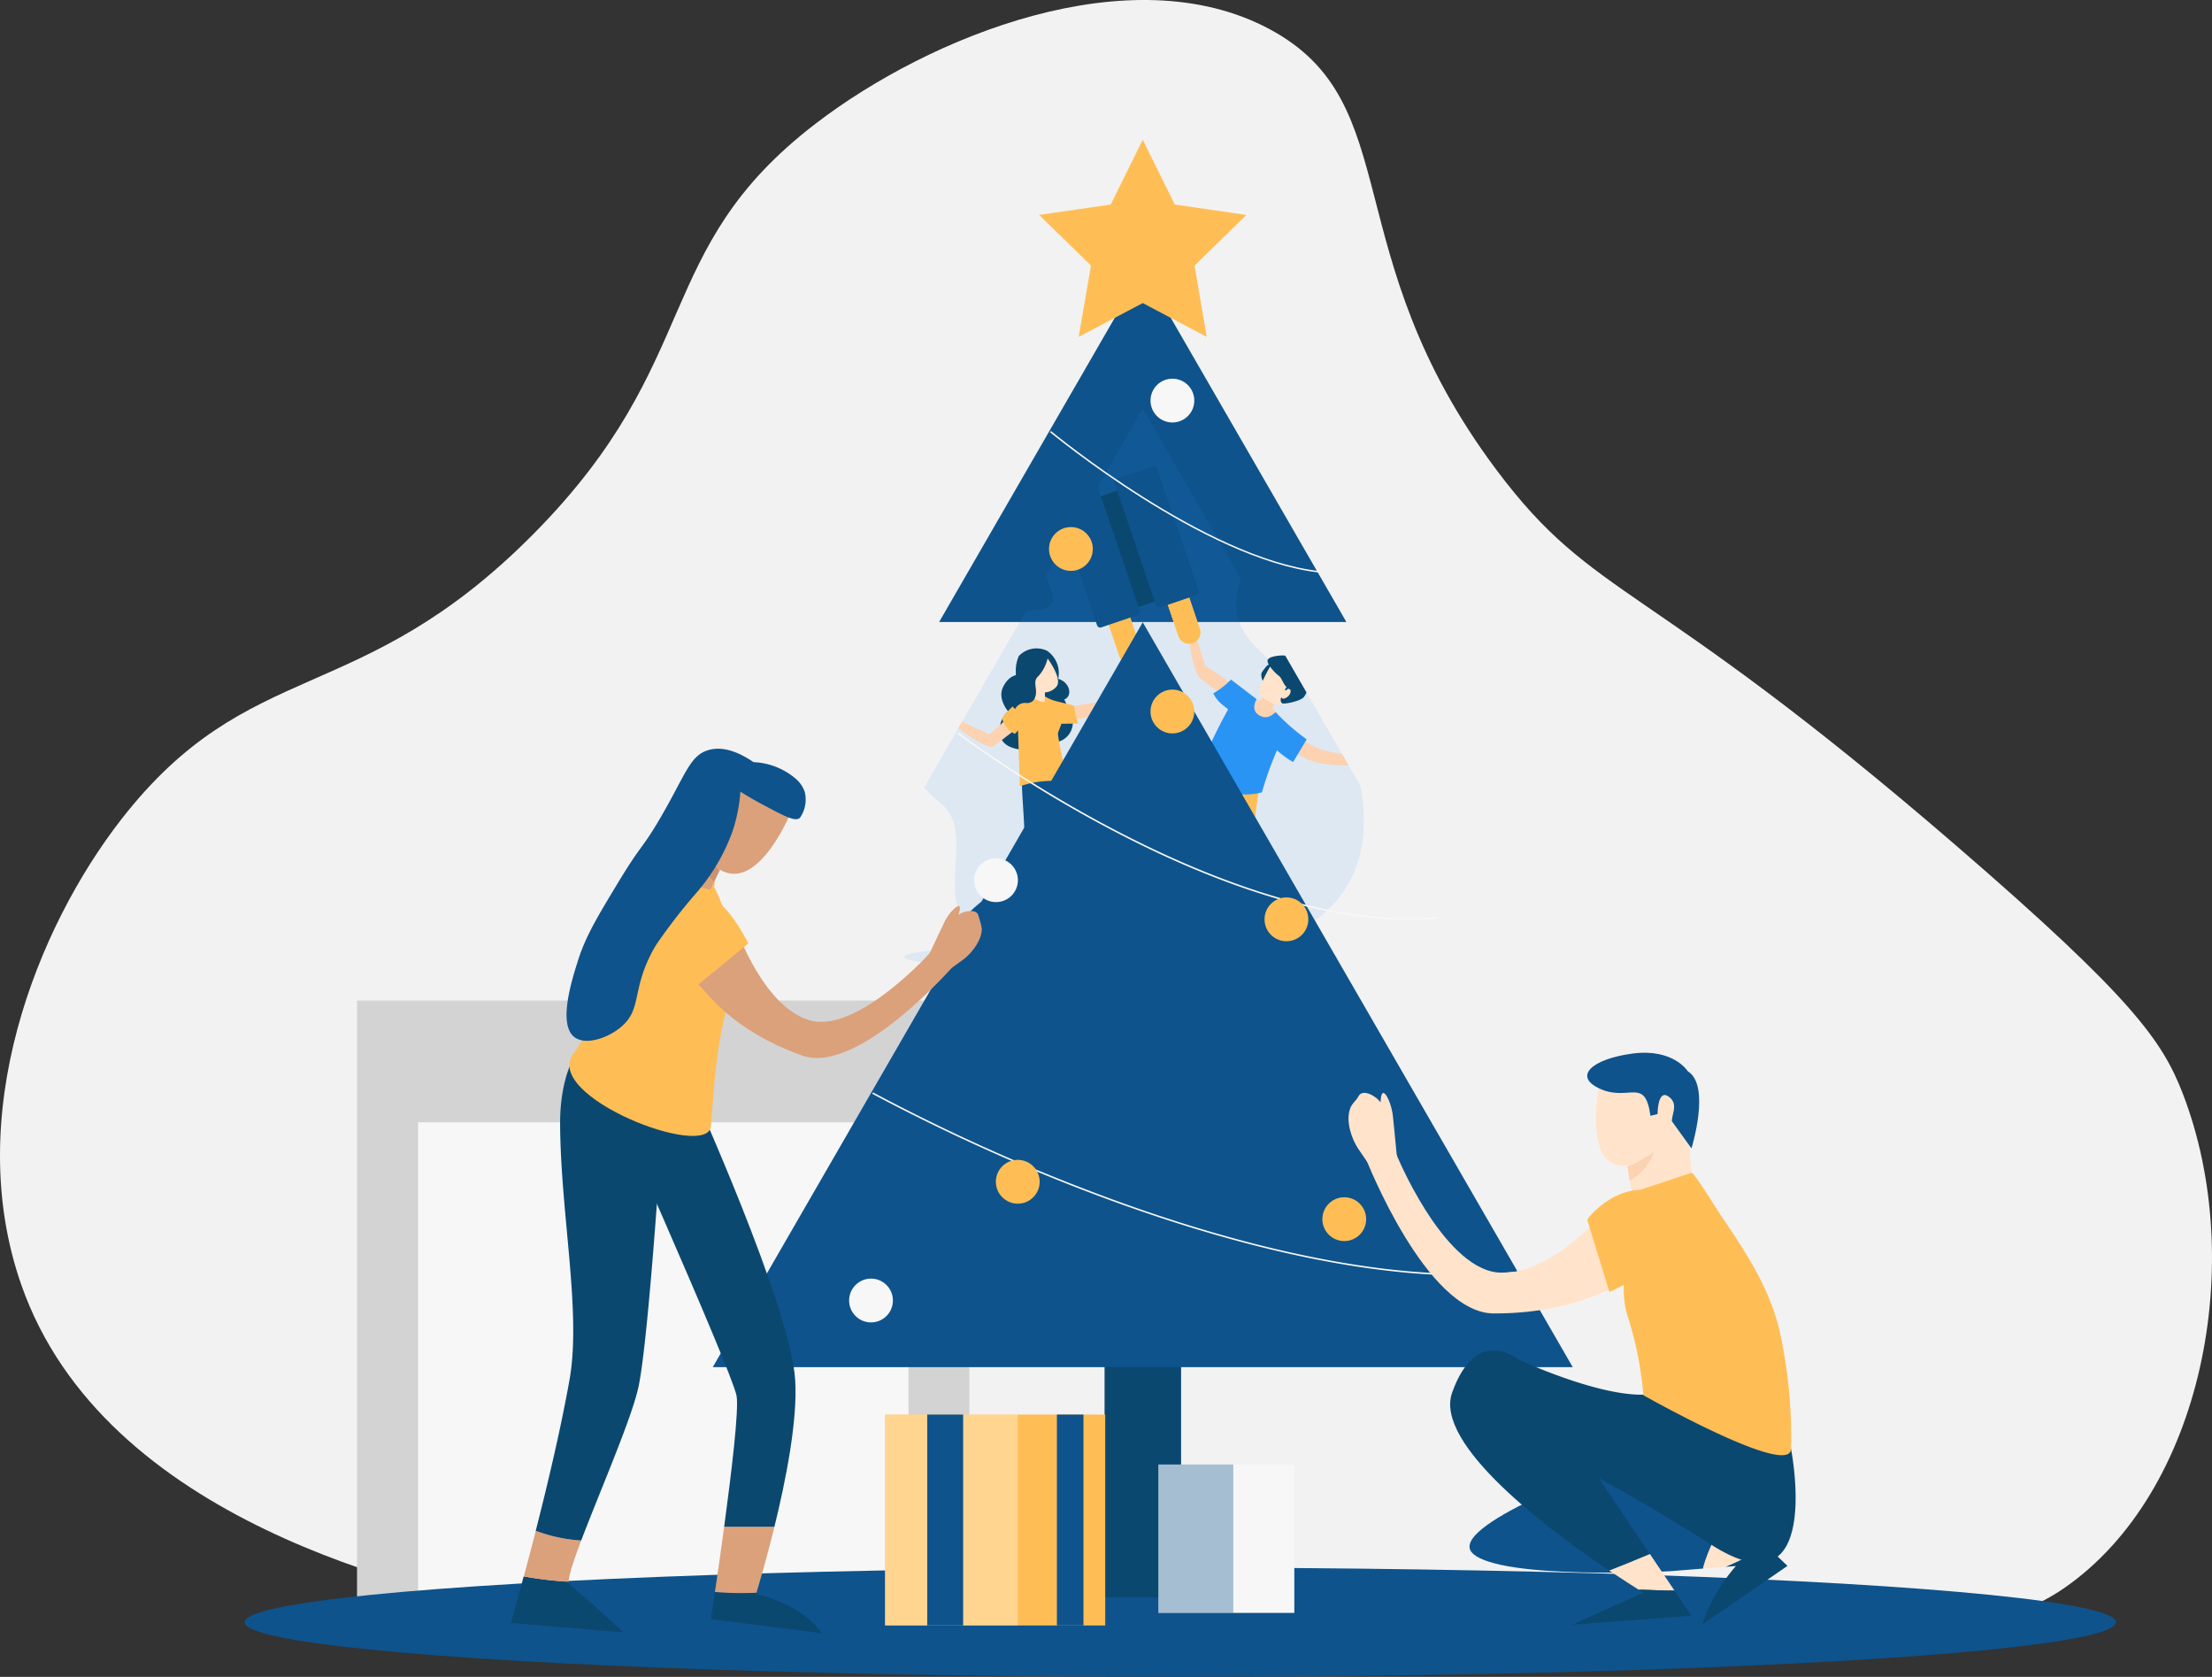 <svg xmlns="http://www.w3.org/2000/svg" xmlns:xlink="http://www.w3.org/1999/xlink" viewBox="0 0 341.302 258.689">
  <rect x="0" y="0" width="341.302" height="258.689" fill="#333333" stroke="none"/>
  <defs>
    <clipPath id="clip-path">
      <path id="パス_172" data-name="パス 172" d="M844.526,625.3,794.5,711.96H894.552Z" transform="translate(-778.182 -583.804)" fill="#0e538c"/>
    </clipPath>
  </defs>
  <g id="Christmas_Recolored" transform="translate(170.651 129.344)">
    <g id="Christmas_Recolored-2" data-name="Christmas_Recolored" transform="translate(-170.651 -129.345)">
      <g id="BG">
        <path id="パス_170" data-name="パス 170" d="M184.819,517.482c-9.169-26.167,2.39-55.074,15.432-71.825,19.821-25.446,36.716-16.9,63.6-44.03C290.434,374.8,281.9,357.9,307.33,338.372c17.658-13.557,48.666-26.064,70.053-14.629,21.449,11.456,10.013,34.573,35.027,67.993,15.247,20.377,22.726,16.339,71.083,58.1,27.176,23.468,31.709,30.082,34.821,38.117,10.034,25.961,3.091,61.482-18.255,76.276-9.622,6.676-21.7,6.861-45.411,6.14-49.449-1.5-100.774-2.328-123.623-2.266-48.069.1-48.275,4.265-68.2,0C246.383,564.582,197.655,554.156,184.819,517.482Z" transform="translate(-181.528 -319.265)" fill="#f2f2f2"/>
        <g id="グループ_135" data-name="グループ 135" transform="translate(55.089 154.351)">
          <rect id="長方形_18" data-name="長方形 18" width="94.469" height="94.469" transform="translate(0 0)" fill="#d3d3d3"/>
          <rect id="長方形_19" data-name="長方形 19" width="75.678" height="75.678" transform="translate(9.416 18.791)" fill="#f7f7f7"/>
        </g>
        <ellipse id="楕円形_6" data-name="楕円形 6" cx="144.371" cy="8.427" rx="144.371" ry="8.427" transform="translate(37.741 241.835)" fill="#0e538c"/>
      </g>
      <g id="Tree" transform="translate(109.978 21.559)">
        <path id="パス_171" data-name="パス 171" d="M916.221,520.9,884.8,575.315h62.842Z" transform="translate(-849.876 -500.914)" fill="#0e538c"/>
        <rect id="長方形_20" data-name="長方形 20" width="11.806" height="49.058" transform="translate(60.452 175.792)" fill="#0b4870"/>
        <g id="マスクグループ_1" data-name="マスクグループ 1" clip-path="url(#clip-path)">
          <g id="Dessert" transform="translate(66.344 84.826)">
            <g id="Dessert-2" data-name="Dessert" transform="translate(-38.588 -43.33)">
              <g id="Background">
                <path id="パス_373" data-name="パス 373" d="M539.012,85.639s35.214,1.838,34.364-22.814-27.107-22.2-17.653-39.35S539.91-7.454,527.739,4.489,526.42,26.624,525.357,29.8s-14.491-1.269-21.919,8.089c-4.385,5.524-3.993,15.872,4.667,22.97S495.817,87.59,539.012,85.639Z" transform="translate(-500.693 0.003)" fill="#2a94f4" opacity="0.1"/>
              </g>
              <g id="Characters" transform="translate(6.267 31.838)">
                <g id="グループ_213" data-name="グループ 213" transform="translate(31.32)">
                  <path id="パス_374" data-name="パス 374" d="M1068.774,410.442a39.725,39.725,0,0,1-5.7-4.028c-1.1-1.151-1.643-5.9-1.726-6.257a1.908,1.908,0,0,1-.695-1.744c.081-.375.011-1.544.074-1.336-.076-.532,1.34-.431,1.481.982a15.278,15.278,0,0,1,.151,1.653c.406,1.324,1.508,4.441,1.539,4.888,2.008,1.166,5.427,3.79,5.427,3.79Z" transform="translate(-1053.284 -396.78)" fill="#fcd2b1"/>
                  <g id="グループ_212" data-name="グループ 212" transform="translate(0 6.224)">
                    <g id="グループ_211" data-name="グループ 211">
                      <path id="パス_375" data-name="パス 375" d="M1414.347,666.036c.591-.131.79-1.126.043-1.033-.04,0-.108.007-.272.03-.14.018-.294.022-.434.044s-.745.041-.888-.228c-.219-.412.623-.351.707-.71.026-.112-.6-.047-.932.042a3.8,3.8,0,0,0-.693.222,4.934,4.934,0,0,1-.561.291,2.986,2.986,0,0,1-.48-.022l-.116,1.134a3.692,3.692,0,0,1,.87.122,2.663,2.663,0,0,0,1.375.379,5.081,5.081,0,0,0,.933-.129S1414.3,666.046,1414.347,666.036Z" transform="translate(-1375.286 -648.855)" fill="#fcd2b1"/>
                      <g id="グループ_205" data-name="グループ 205" transform="translate(20.544 39.876)">
                        <path id="パス_376" data-name="パス 376" d="M1234.99,972.694a12.913,12.913,0,0,0,1.005,1.261c.316.292,1.338-.617,1.3-.888a12.05,12.05,0,0,0-1.322-1.768" transform="translate(-1234.2 -971.3)" fill="#fcd2b1"/>
                        <path id="パス_377" data-name="パス 377" d="M1228.769,991.094c.3.327.827.989.827.989l-.855,1.1-.282-.08a2.339,2.339,0,0,1-.347.84,5.106,5.106,0,0,1-.924.885,2.966,2.966,0,0,1-1.891.713c-.563-.453.66-1.3.881-1.505a1.949,1.949,0,0,0,.546-1.919c-.109-.335-.213-.35-.04-.429a.45.45,0,0,1,.356-.014.8.8,0,0,0,.907-.233.947.947,0,0,0,.214-.551A.573.573,0,0,1,1228.769,991.094Z" transform="translate(-1225.149 -989.295)" fill="#0b4870"/>
                      </g>
                      <g id="グループ_206" data-name="グループ 206" transform="translate(0 42.051)">
                        <path id="パス_378" data-name="パス 378" d="M1017.023,998.533a12.921,12.921,0,0,0-.337,1.578c-.026.43,1.326.643,1.513.443a12.081,12.081,0,0,0,.527-2.143" transform="translate(-1012.869 -998.41)" fill="#fcd2b1"/>
                        <path id="パス_379" data-name="パス 379" d="M974.757,1015.858c-.059.444-.24,1.266-.24,1.266l-1.39.035-.117-.269a2.332,2.332,0,0,1-.87.264,5.143,5.143,0,0,1-1.271-.152c-1.073-.318-1.748-.836-1.75-1.009-.007-.723,1.423-.315,1.723-.274a1.949,1.949,0,0,0,1.83-.8c.19-.3.136-.387.306-.3a.452.452,0,0,1,.237.267.8.8,0,0,0,.755.553.951.951,0,0,0,.562-.184A.576.576,0,0,1,974.757,1015.858Z" transform="translate(-969.12 -1013.291)" fill="#0b4870"/>
                      </g>
                      <path id="パス_380" data-name="パス 380" d="M1020.239,694.85s-3.921,9.991-4.406,12.14-2.323,12.966-2.323,12.966a6.307,6.307,0,0,0,2.353.27c.432-1.779,4.87-15.506,7.766-19.194S1020.239,694.85,1020.239,694.85Z" transform="translate(-1009.948 -677.157)" fill="#ffbe55"/>
                      <path id="パス_381" data-name="パス 381" d="M1130.274,713.617a15.246,15.246,0,0,0,2.1,9.781,78.712,78.712,0,0,0,6.056,8.619,5.752,5.752,0,0,0,1.774-1.325c-.91-1.245-4.986-8.3-4.984-11.055a89.283,89.283,0,0,1,1.062-9.294l-4.538-1.083Z" transform="translate(-1117.23 -690.411)" fill="#ffbe55"/>
                      <path id="パス_382" data-name="パス 382" d="M1174.5,564.8s-5.168.245-7.821-.5-7.194-3.985-7.194-3.985l-5.353-4.1c-1.372-1.718,2.615-2.42,3.46-1.642l0,.006c.062.05.107.092.141.118.528.447.106,1.311.106,1.311l.91.342s.98-.5,1.6.039a2.227,2.227,0,0,1,.2.2c.839.907,2.881,4.142,7.034,5.789a51.774,51.774,0,0,0,7.166,1.3C1174.573,564.469,1174.5,564.8,1174.5,564.8Z" transform="translate(-1139.028 -547.851)" fill="#fcd2b1"/>
                      <path id="パス_383" data-name="パス 383" d="M1199.221,554.407a2.147,2.147,0,0,1-2.222.66,1.734,1.734,0,0,1-.73-2.674c.062.05.107.092.14.118.528.447.916-.631.916-.631l1.888,1.042s-.807.737-.193,1.281A1.933,1.933,0,0,1,1199.221,554.407Z" transform="translate(-1177.703 -545.659)" fill="#fcd2b1"/>
                      <path id="パス_384" data-name="パス 384" d="M1098.884,531.5a53.16,53.16,0,0,0-2.321,6.494,9.351,9.351,0,0,1-9.087-2.408,7.016,7.016,0,0,1-.875-1s1.257-2.272,2-3.961,1.894-3.892,2.724-5.386c.045-.238-1.493-.849-2.261-2.515a12.175,12.175,0,0,0,2.723-2.127l3.951,3.023s-.961,1.572.274,2.406,2.043.105,2.677-.392a32.067,32.067,0,0,0,4.78,4.188l-2.089,3.5A13,13,0,0,1,1098.884,531.5Z" transform="translate(-1077.173 -516.88)" fill="#2a94f4"/>
                      <g id="グループ_210" data-name="グループ 210" transform="translate(18.93)">
                        <g id="グループ_207" data-name="グループ 207" transform="translate(0.359 1.364)">
                          <path id="パス_385" data-name="パス 385" d="M1211.084,491.354a.831.831,0,0,0-.75.259,7.362,7.362,0,0,0-.761,1.016,1.133,1.133,0,0,0-.025.7,1.048,1.048,0,0,0,.37.707.784.784,0,0,0,.571.086.983.983,0,0,0,.39-.158,1.568,1.568,0,0,0,.326-.352l1.016-1.352a.407.407,0,0,0,.117-.312" transform="translate(-1209.505 -491.342)" fill="#0b4870"/>
                        </g>
                        <g id="グループ_208" data-name="グループ 208" transform="translate(0 0.745)">
                          <path id="パス_386" data-name="パス 386" d="M1209.5,489.45a8.166,8.166,0,0,1-.856.741,1.26,1.26,0,0,1-1.43.149,8.257,8.257,0,0,1-1.68-1.015,1.168,1.168,0,0,1-.33-1.582c.184-.41.36-.823.553-1.23a20.365,20.365,0,0,1,1.377-2.508c.122-.185.265-.458.531-.344a14.837,14.837,0,0,1,2.4,1.3,3.1,3.1,0,0,1,1.3,1.388,3.453,3.453,0,0,1-.051,1.917c-.022.1-.07.226-.173.232" transform="translate(-1205.033 -483.634)" fill="#ffe3ca"/>
                        </g>
                        <g id="グループ_209" data-name="グループ 209" transform="translate(1.319)">
                          <path id="パス_387" data-name="パス 387" d="M1224.536,479.553c.16-.156.453.01.5.228a.947.947,0,0,1-.183.628,1.482,1.482,0,0,1-.652.527c-.249.122-.5.121-.571-.148a.723.723,0,0,0,.1.948c.229.165,2.849-.3,3.38-1.009a3.633,3.633,0,0,0,.659-2.086,9.518,9.518,0,0,0-.475-2.332,3.648,3.648,0,0,0-.784-.98,5.214,5.214,0,0,0-2.4-.962c-.408-.071-2.444.055-2.624.706s1.366,2.186,1.757,2.434.785,1.534,1.179,1.681c0,0-.371.525-.217.55S1224.536,479.553,1224.536,479.553Z" transform="translate(-1221.469 -474.349)" fill="#0b4870"/>
                        </g>
                      </g>
                    </g>
                  </g>
                </g>
                <g id="グループ_216" data-name="グループ 216" transform="translate(0 5.13)">
                  <g id="グループ_215" data-name="グループ 215">
                    <path id="パス_388" data-name="パス 388" d="M708.658,464.845a5.549,5.549,0,0,1,.429-2.958,3.768,3.768,0,0,1,4.331-.817,4.156,4.156,0,0,1,1.739,4.332c1.844.56,2.256,2.672.945,3.193l1.078,2.4a3.066,3.066,0,0,1-1.665,4l-2.869,1.328s-5.27.748-6.274-1.7a3.808,3.808,0,0,1,1.059-4.2s-1.639-1.87-.817-3.661S708.658,464.845,708.658,464.845Z" transform="translate(-695.882 -460.711)" fill="#0b4870"/>
                    <path id="パス_389" data-name="パス 389" d="M846.851,473.237s4.836-.912,6.1-1.2c1.009-.128,1.643-5.9,1.726-6.257a1.908,1.908,0,0,0,.695-1.744c-.081-.375-.011-1.544-.074-1.336.076-.532-1.34-.431-1.481.982a15.26,15.26,0,0,0-.151,1.653c-.406,1.324-1.508,4.441-1.539,4.888-2.111.339-5.827.965-5.827.965Z" transform="translate(-824.835 -462.265)" fill="#fcd2b1"/>
                    <path id="パス_390" data-name="パス 390" d="M592.8,580.054s-3.728,3.048-4.807,3.713c-.781.6-5.658-3.068-5.995-3.262a1.727,1.727,0,0,1-1.624-.627c-.237-.315-1.705-1.537-1.5-1.436-.465-.316,1.078-.755,2.275.126,1.181.869,1.008.711,1.39,1.041,1.3.638,4.477,2.041,4.847,2.329a34.133,34.133,0,0,0,4.068-3.867Z" transform="translate(-578.791 -568.634)" fill="#fcd2b1"/>
                    <path id="パス_391" data-name="パス 391" d="M824.33,1004.511a7.624,7.624,0,0,1,.2,1.6c-.1.492,0,.637,0,.637l2.024-.159s-.895-.405-.832-2.33S824.33,1004.511,824.33,1004.511Z" transform="translate(-804.628 -959.912)" fill="#fcd2b1"/>
                    <path id="パス_392" data-name="パス 392" d="M821.9,1038.271a3.416,3.416,0,0,0,1.749.074,8.787,8.787,0,0,0,2.672.716c.93.108.765.814-.824.717a21.389,21.389,0,0,0-3.051,0c-.353.033-.918.076-.941-.152S821.618,1038.2,821.9,1038.271Z" transform="translate(-802.032 -991.924)" fill="#0b4870"/>
                    <path id="パス_393" data-name="パス 393" d="M788.37,692.218s1.3,11.709,1.379,13.234a18.844,18.844,0,0,1,0,2.983c-.077.928.589,8.746.589,8.746s-3.031.679-3.8.075c0,0,.126-8.525-.26-9.983s-1.9-8.847-1.9-8.847l1.74-7.556Z" transform="translate(-767.883 -672.402)" fill="#0e538c"/>
                    <path id="パス_394" data-name="パス 394" d="M742.467,720.042s-.236,2.484-.731,2.946c-.31.746-.31.746.175,1.044.738.453,2.229,1.324,2.6.956,1.388-1.379,1.44-1.864,1.768-3.647.11-.408,2.045-12.209,2.045-12.209s-6.157-.857-6.18.828S742.776,718.078,742.467,720.042Z" transform="translate(-728.465 -688.998)" fill="#0e538c"/>
                    <g id="グループ_214" data-name="グループ 214" transform="translate(3.559 41.543)">
                      <path id="パス_395" data-name="パス 395" d="M638.077,978.468a8.63,8.63,0,0,1-1.259,1.115c-.483.227-.548.387-.548.387l1.365,1.387s-.193-.9,1.5-2.024S638.077,978.468,638.077,978.468Z" transform="translate(-635.217 -978.442)" fill="#fcd2b1"/>
                      <path id="パス_396" data-name="パス 396" d="M624.6,992.85a2.908,2.908,0,0,0,1,1.327,7.261,7.261,0,0,0,1,2.393c.47.748-.238,1.055-1.118-.169a18.565,18.565,0,0,0-1.853-2.235c-.242-.239-.623-.627-.441-.782S624.493,992.594,624.6,992.85Z" transform="translate(-623.145 -991.639)" fill="#0b4870"/>
                    </g>
                    <path id="パス_397" data-name="パス 397" d="M649.3,877c-2.686,3.352-7.231,5.874-8.515,7.848-.229.621,2.748,2.209,2.748,2.209s6.194-5.609,7.462-6.842a12.219,12.219,0,0,0,1.367-1.37C651.158,878.447,650.052,876.059,649.3,877Z" transform="translate(-635.799 -843.395)" fill="#0e538c"/>
                    <path id="パス_398" data-name="パス 398" d="M747.932,555.093c-.181.424,1.2,6.3,1.434,7.656l-.085-.016a15.16,15.16,0,0,0-7.247.664l-.272-8.3-.011-.308s0-.314.028-.794v-.006a9.322,9.322,0,0,1,.907-3.726,1.818,1.818,0,0,1,1.36-1.009c1.847-.183,1.836.575,3.553,1l2.782.69a16.235,16.235,0,0,0,.631,2.784l-2.564.017S748.113,554.664,747.932,555.093Z" transform="translate(-728.674 -542.119)" fill="#ffbe55"/>
                    <path id="パス_399" data-name="パス 399" d="M772.526,478.64s2.386,3.156,1.5,4.4a2.5,2.5,0,0,1-1.829.956v1.338a.641.641,0,0,1-.367.131,4.78,4.78,0,0,1-1.487-.629v-5.27Z" transform="translate(-754.97 -477.201)" fill="#ffe3ca"/>
                    <path id="パス_400" data-name="パス 400" d="M710.74,560.549s2.383-3.1,3.861-2.991,1.39,2.1,0,3.49-1.854,1.923-1.854,1.923A3.78,3.78,0,0,1,710.74,560.549Z" transform="translate(-700.152 -549.784)" fill="#ffbe55"/>
                    <path id="パス_401" data-name="パス 401" d="M734.523,476.41a6.259,6.259,0,0,1-1.5,3.04c-1.09.92.213,2.228-.694,3.655a1.312,1.312,0,0,1-1.23.468,1.688,1.688,0,0,0-1.541.756.916.916,0,0,0-.072.15c-1.777-.646.759-7.2.759-7.2Z" transform="translate(-716.818 -475.15)" fill="#0b4870"/>
                  </g>
                </g>
              </g>
              <g id="Poopsicle" transform="translate(1.825 8.869)">
                <ellipse id="楕円形_53" data-name="楕円形 53" cx="33.378" cy="2.091" rx="33.378" ry="2.091" transform="translate(0 73.609)" fill="#2a94f4" opacity="0.1"/>
                <g id="グループ_223" data-name="グループ 223" transform="translate(23.283)">
                  <rect id="長方形_63" data-name="長方形 63" width="4.246" height="18.064" transform="translate(6.326 4.855) rotate(-18.754)" fill="#0b4870"/>
                  <g id="グループ_219" data-name="グループ 219" transform="translate(9.104)">
                    <g id="グループ_217" data-name="グループ 217" transform="translate(4.351 7.903)">
                      <path id="パス_402" data-name="パス 402" d="M989.031,228.4h0a1.744,1.744,0,0,0,1.09-2.212L984.7,210.2a1.744,1.744,0,0,0-2.212-1.09h0a1.744,1.744,0,0,0-1.091,2.212l5.427,15.982A1.745,1.745,0,0,0,989.031,228.4Z" transform="translate(-981.299 -209.019)" fill="#ffc883"/>
                      <path id="パス_403" data-name="パス 403" d="M989.031,228.4h0a1.744,1.744,0,0,0,1.09-2.212L984.7,210.2a1.744,1.744,0,0,0-2.212-1.09h0a1.744,1.744,0,0,0-1.091,2.212l5.427,15.982A1.745,1.745,0,0,0,989.031,228.4Z" transform="translate(-981.299 -209.019)" fill="#ffbe55"/>
                    </g>
                    <g id="グループ_218" data-name="グループ 218">
                      <path id="パス_404" data-name="パス 404" d="M939.759,130.4l-5.6,1.9a.522.522,0,0,1-.662-.327l-6.4-18.853a.522.522,0,0,1,.327-.662l5.6-1.9a.522.522,0,0,1,.662.327l6.4,18.853A.522.522,0,0,1,939.759,130.4Z" transform="translate(-927.071 -110.531)" fill="#0e538c"/>
                    </g>
                  </g>
                  <g id="グループ_222" data-name="グループ 222" transform="translate(0 3.091)">
                    <g id="グループ_220" data-name="グループ 220" transform="translate(4.351 7.904)">
                      <path id="パス_405" data-name="パス 405" d="M875.572,266.927h0a1.744,1.744,0,0,0,1.09-2.212l-5.427-15.982a1.744,1.744,0,0,0-2.212-1.09h0a1.744,1.744,0,0,0-1.09,2.212l5.427,15.982A1.745,1.745,0,0,0,875.572,266.927Z" transform="translate(-867.839 -247.549)" fill="#ffc883"/>
                      <path id="パス_406" data-name="パス 406" d="M875.572,266.927h0a1.744,1.744,0,0,0,1.09-2.212l-5.427-15.982a1.744,1.744,0,0,0-2.212-1.09h0a1.744,1.744,0,0,0-1.09,2.212l5.427,15.982A1.745,1.745,0,0,0,875.572,266.927Z" transform="translate(-867.839 -247.549)" fill="#ffbe55"/>
                    </g>
                    <g id="グループ_221" data-name="グループ 221">
                      <path id="パス_407" data-name="パス 407" d="M826.3,168.921l-5.6,1.9a.522.522,0,0,1-.662-.327l-6.4-18.853a.522.522,0,0,1,.327-.662l5.6-1.9a.522.522,0,0,1,.662.327l6.4,18.853A.521.521,0,0,1,826.3,168.921Z" transform="translate(-813.611 -149.051)" fill="#0e538c"/>
                    </g>
                  </g>
                </g>
              </g>
            </g>
          </g>
        </g>
        <path id="パス_173" data-name="パス 173" d="M781.644,785.2,715.3,900.108H847.989Z" transform="translate(-715.3 -710.758)" fill="#0e538c"/>
        <g id="グループ_139" data-name="グループ 139" transform="translate(24.601 44.937)">
          <g id="グループ_136" data-name="グループ 136" transform="translate(0 102.03)">
            <path id="パス_174" data-name="パス 174" d="M926.367,1165.448c-19.821,0-41.743-6.614-57.505-12.568a292.967,292.967,0,0,1-34.161-15.474l.124-.206a290.17,290.17,0,0,0,34.12,15.453c17.967,6.8,43.907,14.423,65.6,12.136l.021.247C931.888,1165.3,929.148,1165.448,926.367,1165.448Z" transform="translate(-834.7 -1137.2)" fill="#f7f7f7"/>
          </g>
          <g id="グループ_137" data-name="グループ 137" transform="translate(27.444)">
            <path id="パス_175" data-name="パス 175" d="M1009.355,663.82c-17.719-2.019-41.228-21.449-41.455-21.634l.144-.185c.227.185,23.674,19.574,41.331,21.593Z" transform="translate(-967.9 -642)" fill="#f7f7f7"/>
          </g>
          <g id="グループ_138" data-name="グループ 138" transform="translate(13.166 46.524)">
            <path id="パス_176" data-name="パス 176" d="M968.282,896.666c-15.741,0-32.843-7.067-44.875-13.31a189.739,189.739,0,0,1-24.807-15.37l.144-.185a191.574,191.574,0,0,0,24.786,15.35c13.166,6.82,32.369,14.629,49.2,13.083l.021.247C971.29,896.6,969.786,896.666,968.282,896.666Z" transform="translate(-898.6 -867.8)" fill="#f7f7f7"/>
          </g>
        </g>
        <path id="パス_177" data-name="パス 177" d="M975.688,423.9l4.945,9.993,11.044,1.607-7.994,7.809,1.875,11-9.869-5.213-9.89,5.213,1.9-11L959.7,435.5l11.044-1.607Z" transform="translate(-909.344 -423.9)" fill="#ffbe55"/>
        <circle id="楕円形_7" data-name="楕円形 7" cx="3.379" cy="3.379" r="3.379" transform="translate(94.057 163.142)" fill="#ffbe55"/>
        <circle id="楕円形_8" data-name="楕円形 8" cx="3.379" cy="3.379" r="3.379" transform="translate(43.68 157.372)" fill="#ffbe55"/>
        <circle id="楕円形_9" data-name="楕円形 9" cx="3.379" cy="3.379" r="3.379" transform="translate(67.54 36.86)" fill="#f7f7f7"/>
        <circle id="楕円形_10" data-name="楕円形 10" cx="3.379" cy="3.379" r="3.379" transform="translate(21.037 175.689)" fill="#f7f7f7"/>
        <circle id="楕円形_11" data-name="楕円形 11" cx="3.379" cy="3.379" r="3.379" transform="translate(67.54 84.826)" fill="#ffbe55"/>
        <circle id="楕円形_12" data-name="楕円形 12" cx="3.379" cy="3.379" r="3.379" transform="translate(85.135 116.886)" fill="#ffbe55"/>
        <circle id="楕円形_13" data-name="楕円形 13" cx="3.379" cy="3.379" r="3.379" transform="translate(51.881 59.751)" fill="#ffbe55"/>
        <circle id="楕円形_14" data-name="楕円形 14" cx="3.379" cy="3.379" r="3.379" transform="translate(40.322 110.849)" fill="#f7f7f7"/>
        <rect id="長方形_21" data-name="長方形 21" width="33.976" height="32.534" transform="translate(26.579 196.664)" fill="#ffbe55"/>
        <rect id="長方形_22" data-name="長方形 22" width="20.48" height="32.534" transform="translate(26.579 196.664)" fill="#fff" opacity="0.35"/>
        <rect id="長方形_23" data-name="長方形 23" width="5.542" height="32.534" transform="translate(33.09 196.664)" fill="#0e538c"/>
        <rect id="長方形_24" data-name="長方形 24" width="4.1" height="32.534" transform="translate(53.096 196.664)" fill="#0e538c"/>
        <rect id="長方形_25" data-name="長方形 25" width="20.975" height="22.891" transform="translate(68.755 204.37)" fill="#f7f7f7"/>
        <rect id="長方形_26" data-name="長方形 26" width="11.559" height="22.891" transform="translate(68.755 204.37)" fill="#0e538c" opacity="0.35"/>
      </g>
      <g id="Male" transform="translate(208.073 162.407)">
        <path id="パス_178" data-name="パス 178" d="M1316.48,1400.537l-6.3-6.037-6.3,4.656s-25.8,9.333-21.407,13.454,30.452,2.74,30.452,2.74l5.089-.412c.824-3.235,2.6-6.1,4.018-9.086Z" transform="translate(-1263.302 -1335.367)" fill="#0e538c"/>
        <path id="パス_179" data-name="パス 179" d="M1466.525,1455.1l-5.707-5.5c-1.422,2.988-3.194,5.852-4.018,9.086l3.482-.289A32.828,32.828,0,0,0,1466.525,1455.1Z" transform="translate(-1402.117 -1379.114)" fill="#ffe3ca"/>
        <path id="パス_180" data-name="パス 180" d="M1469.366,1479.473l-3.317-3.173a34.03,34.03,0,0,1-6.222,3.317l1.586-.124a26.629,26.629,0,0,0-5.213,9.066Z" transform="translate(-1401.641 -1400.313)" fill="#0b4870"/>
        <path id="パス_181" data-name="パス 181" d="M1404.444,1180.7a5.448,5.448,0,0,1-1.648,1.092,7.694,7.694,0,0,1-2.6,1.319l.371,2.308A8.853,8.853,0,0,0,1404.444,1180.7Z" transform="translate(-1357.179 -1165.618)" fill="#fcd2b1"/>
        <path id="パス_182" data-name="パス 182" d="M1391.477,1140.235l-1.092-13.454-12.9-1.38s-3.3,14.546,4.121,13.722l.021.083a8.546,8.546,0,0,0,2.6-1.319,5.859,5.859,0,0,0,1.648-1.092,8.851,8.851,0,0,1-3.874,4.718l.453,2.823Z" transform="translate(-1338.566 -1121.712)" fill="#ffe3ca"/>
        <path id="パス_183" data-name="パス 183" d="M1345.567,1349.334s5.213,26.064-12.342,14.814a296.717,296.717,0,0,0-33.626-18.523l3.029-10.426s16.339,7.829,23.179,5.357C1332.669,1338.085,1345.3,1347.15,1345.567,1349.334Z" transform="translate(-1277.306 -1288.285)" fill="#0b4870"/>
        <path id="パス_184" data-name="パス 184" d="M1379.906,1117.225l1.092-.268s0-3.832,1.648-2.74.556,2.74.556,3.832l3.029,4.2s3.029-9.684-.556-11.888c0,0-2.2-3.564-8.509-2.74s-9.334,3.564-4.945,5.481S1379.082,1111.188,1379.906,1117.225Z" transform="translate(-1333.32 -1107.5)" fill="#0e538c"/>
        <g id="グループ_140" data-name="グループ 140" transform="translate(0 6.186)">
          <path id="パス_185" data-name="パス 185" d="M1242.538,1190.427s-9.333,11.6-17.843,10.734c-8.571-.886-15.844-18.708-15.638-18.378l-4.656.824s9.292,23.88,19.759,23.88c13.413,0,19.78-5.007,21.407-5.646Z" transform="translate(-1201.721 -1173.454)" fill="#ffe3ca"/>
          <path id="パス_186" data-name="パス 186" d="M1195.479,1150.274c.206-.165-2.349-3.771-2.6-4.141-1.03-1.566-1.937-4.245-1.236-6.181.268-.783.927-1.2,1.3-1.916.639-1.216,2.761,0,3.4.968,0,0,0-1.463.433-1.463s1.277,1.71,1.483,3.667.639,6.593.639,6.593Z" transform="translate(-1191.4 -1137.525)" fill="#ffe3ca"/>
        </g>
        <path id="パス_187" data-name="パス 187" d="M1399.006,1200.36c-.906.309-1.628,7.788-1.545,8.839.247,3.338-.453,6.964.556,10.158a54.408,54.408,0,0,1,2.472,12.342s22.788,12.9,22.788,8.241a75.242,75.242,0,0,0-1.916-18.791c-1.751-6.676-5.4-11.991-9.21-17.637-.288-.412-3.874-6.243-4.224-6.119C1407.907,1197.393,1399.006,1200.36,1399.006,1200.36Z" transform="translate(-1354.997 -1178.87)" fill="#ffbe55"/>
        <path id="パス_188" data-name="パス 188" d="M1370.17,1214.843l3.42,11.105s16.174-7.232,11.518-12.342C1377.587,1205.324,1369.881,1214.781,1370.17,1214.843Z" transform="translate(-1333.33 -1189.047)" fill="#ffbe55"/>
        <path id="パス_189" data-name="パス 189" d="M1278.241,1331.923s-6.593-5.769-10.426,4.945c-2.864,7.994,15,21.263,24.23,27.486,2.081-.824,4.2-1.669,6.284-2.555Z" transform="translate(-1251.827 -1284.451)" fill="#0b4870"/>
        <path id="パス_190" data-name="パス 190" d="M1396.675,1488.445l-3.791-5.646c-2.081.886-4.182,1.731-6.284,2.555,2.04,1.36,3.647,2.39,4.533,2.946C1392.966,1488.322,1394.841,1488.466,1396.675,1488.445Z" transform="translate(-1346.381 -1405.473)" fill="#ffe3ca"/>
        <path id="パス_191" data-name="パス 191" d="M1369.14,1509.5c.474.289.742.453.742.453L1358.9,1514.9l18.379-1.381-2.6-3.873C1372.849,1509.665,1370.974,1509.521,1369.14,1509.5Z" transform="translate(-1324.388 -1426.672)" fill="#0b4870"/>
      </g>
      <g id="Female" transform="translate(78.825 115.502)">
        <path id="パス_192" data-name="パス 192" d="M657.191,1162.623c-.721-11.291-15.906-44.772-15.906-44.772L626.1,1113.4s21.325,47.78,22.046,51.7c.391,2.081-.762,11.7-1.916,20.254h7.747C655.749,1178.179,657.6,1168.825,657.191,1162.623Z" transform="translate(-613.325 -1065.279)" fill="#0b4870"/>
        <path id="パス_193" data-name="パス 193" d="M730.922,1517.567c-3.132-4.574-10.116-6.078-10.116-6.078a1.534,1.534,0,0,0,.041-.165,47.618,47.618,0,0,1-6.408-.123c-.371,2.555-.639,4.2-.639,4.2Z" transform="translate(-682.956 -1381.117)" fill="#0b4870"/>
        <path id="パス_194" data-name="パス 194" d="M723.308,1472.737c.247-.824,1.484-4.9,2.761-10.137h-7.747c-.515,3.812-1.03,7.4-1.422,10.013A47.638,47.638,0,0,0,723.308,1472.737Z" transform="translate(-685.417 -1342.531)" fill="#dba17b"/>
        <path id="パス_195" data-name="パス 195" d="M581.469,1508.154s-6.861-6.387-8.324-7.356c-.1-.062-.144-.227-.144-.474a56.642,56.642,0,0,1-6.923-.824c-1.174,4.368-1.978,7.191-1.978,7.191Z" transform="translate(-564.1 -1371.828)" fill="#0b4870"/>
        <path id="パス_196" data-name="パス 196" d="M582.66,1467.063a23.616,23.616,0,0,1-6.634-1.36c-.124-.041-.268-.062-.391-.1-.659,2.6-1.3,4.965-1.834,7.005a56.619,56.619,0,0,0,6.923.824C580.723,1472.44,581.506,1470.092,582.66,1467.063Z" transform="translate(-571.801 -1344.912)" fill="#dba17b"/>
        <path id="パス_197" data-name="パス 197" d="M602.5,1114.832,589,1107.6s-2.555,3.42-2.534,10.961c.062,13.846,3.317,29.072,1.442,39.518-1.339,7.52-3.4,16.195-5.213,23.282.124.041.268.062.391.1a23.63,23.63,0,0,0,6.635,1.36c2.781-7.335,7.685-18.585,8.8-23.53C600.213,1151.816,602.5,1114.832,602.5,1114.832Z" transform="translate(-578.868 -1060.674)" fill="#0b4870"/>
        <path id="パス_198" data-name="パス 198" d="M630.239,970.5s5.068,9.643,2.658,16.627-2.658,15.061-3.132,20.357-26.146-4.636-21.2-11.208c6.14-8.2,11.641-30.432,17.266-28.948S630.239,970.5,630.239,970.5Z" transform="translate(-598.901 -949.247)" fill="#ffbe55"/>
        <path id="パス_199" data-name="パス 199" d="M708.6,959.6c0,1.483.453,3.3,1.586,4.141l.865-1.813A12.533,12.533,0,0,0,708.6,959.6Z" transform="translate(-678.827 -943.168)" fill="#cc9271"/>
        <path id="パス_200" data-name="パス 200" d="M691.161,892.9,684.3,910.475l6,1.5.577-1.2c-1.133-.845-1.587-2.658-1.587-4.141a12.055,12.055,0,0,1,2.452,2.349l.062-.1c6.222,3.647,11.373-9.869,11.373-9.869Z" transform="translate(-659.534 -890.211)" fill="#dba17b"/>
        <g id="グループ_141" data-name="グループ 141" transform="translate(28.907 24.273)">
          <path id="パス_201" data-name="パス 201" d="M710.293,1014.8s4.286,12.362,11.559,14.155c7.356,1.813,18.647-10.776,18.379-10.57l3.606,2.06s-14.752,16.978-23.406,13.887c-11.085-3.976-14.855-9.993-16.03-11Z" transform="translate(-704.4 -1011.268)" fill="#dba17b"/>
          <path id="パス_202" data-name="パス 202" d="M878.56,1008.564c-.124-.185,3.07-2.411,3.379-2.658,1.319-.989,2.843-2.946,2.864-4.739a12.431,12.431,0,0,0-.515-1.958c-.165-1.195-2.287-.824-3.091-.206,0,0,.433-1.216.082-1.339s-1.566,1.03-2.308,2.575-2.472,5.254-2.472,5.254Z" transform="translate(-841.041 -997.656)" fill="#dba17b"/>
        </g>
        <path id="パス_203" data-name="パス 203" d="M690.332,1003.629l9.4-7.706s-2.885-6.037-6.264-7.479C690.105,987,686.726,991.823,690.332,1003.629Z" transform="translate(-663.094 -965.873)" fill="#ffbe55"/>
        <path id="パス_204" data-name="パス 204" d="M631.4,892.654a24.845,24.845,0,0,0,1.236-6.181c.845.536,2,1.236,3.4,1.978,3.255,1.71,5.316,2.926,5.893,1.9a4.937,4.937,0,0,0,.639-3.832,4.654,4.654,0,0,0-1.3-1.957,10.708,10.708,0,0,0-6.593-2.637c-1.916-1.3-4.533-2.6-7.005-1.854-2.843.845-3.461,3.729-7.417,10.508-2.885,4.924-2.8,3.812-6.593,10.1-3.3,5.46-4.986,8.283-6.181,12.156-.948,3.029-2.988,9.643-.412,11.538,1.731,1.257,5.13.144,7.211-1.648,3.008-2.575,1.71-5.254,4.327-10.714a17.224,17.224,0,0,1,1.236-2.2,87.646,87.646,0,0,1,5.975-7.685A30.052,30.052,0,0,0,631.4,892.654Z" transform="translate(-597.221 -879.849)" fill="#0e538c"/>
      </g>
    </g>
  </g>
</svg>
